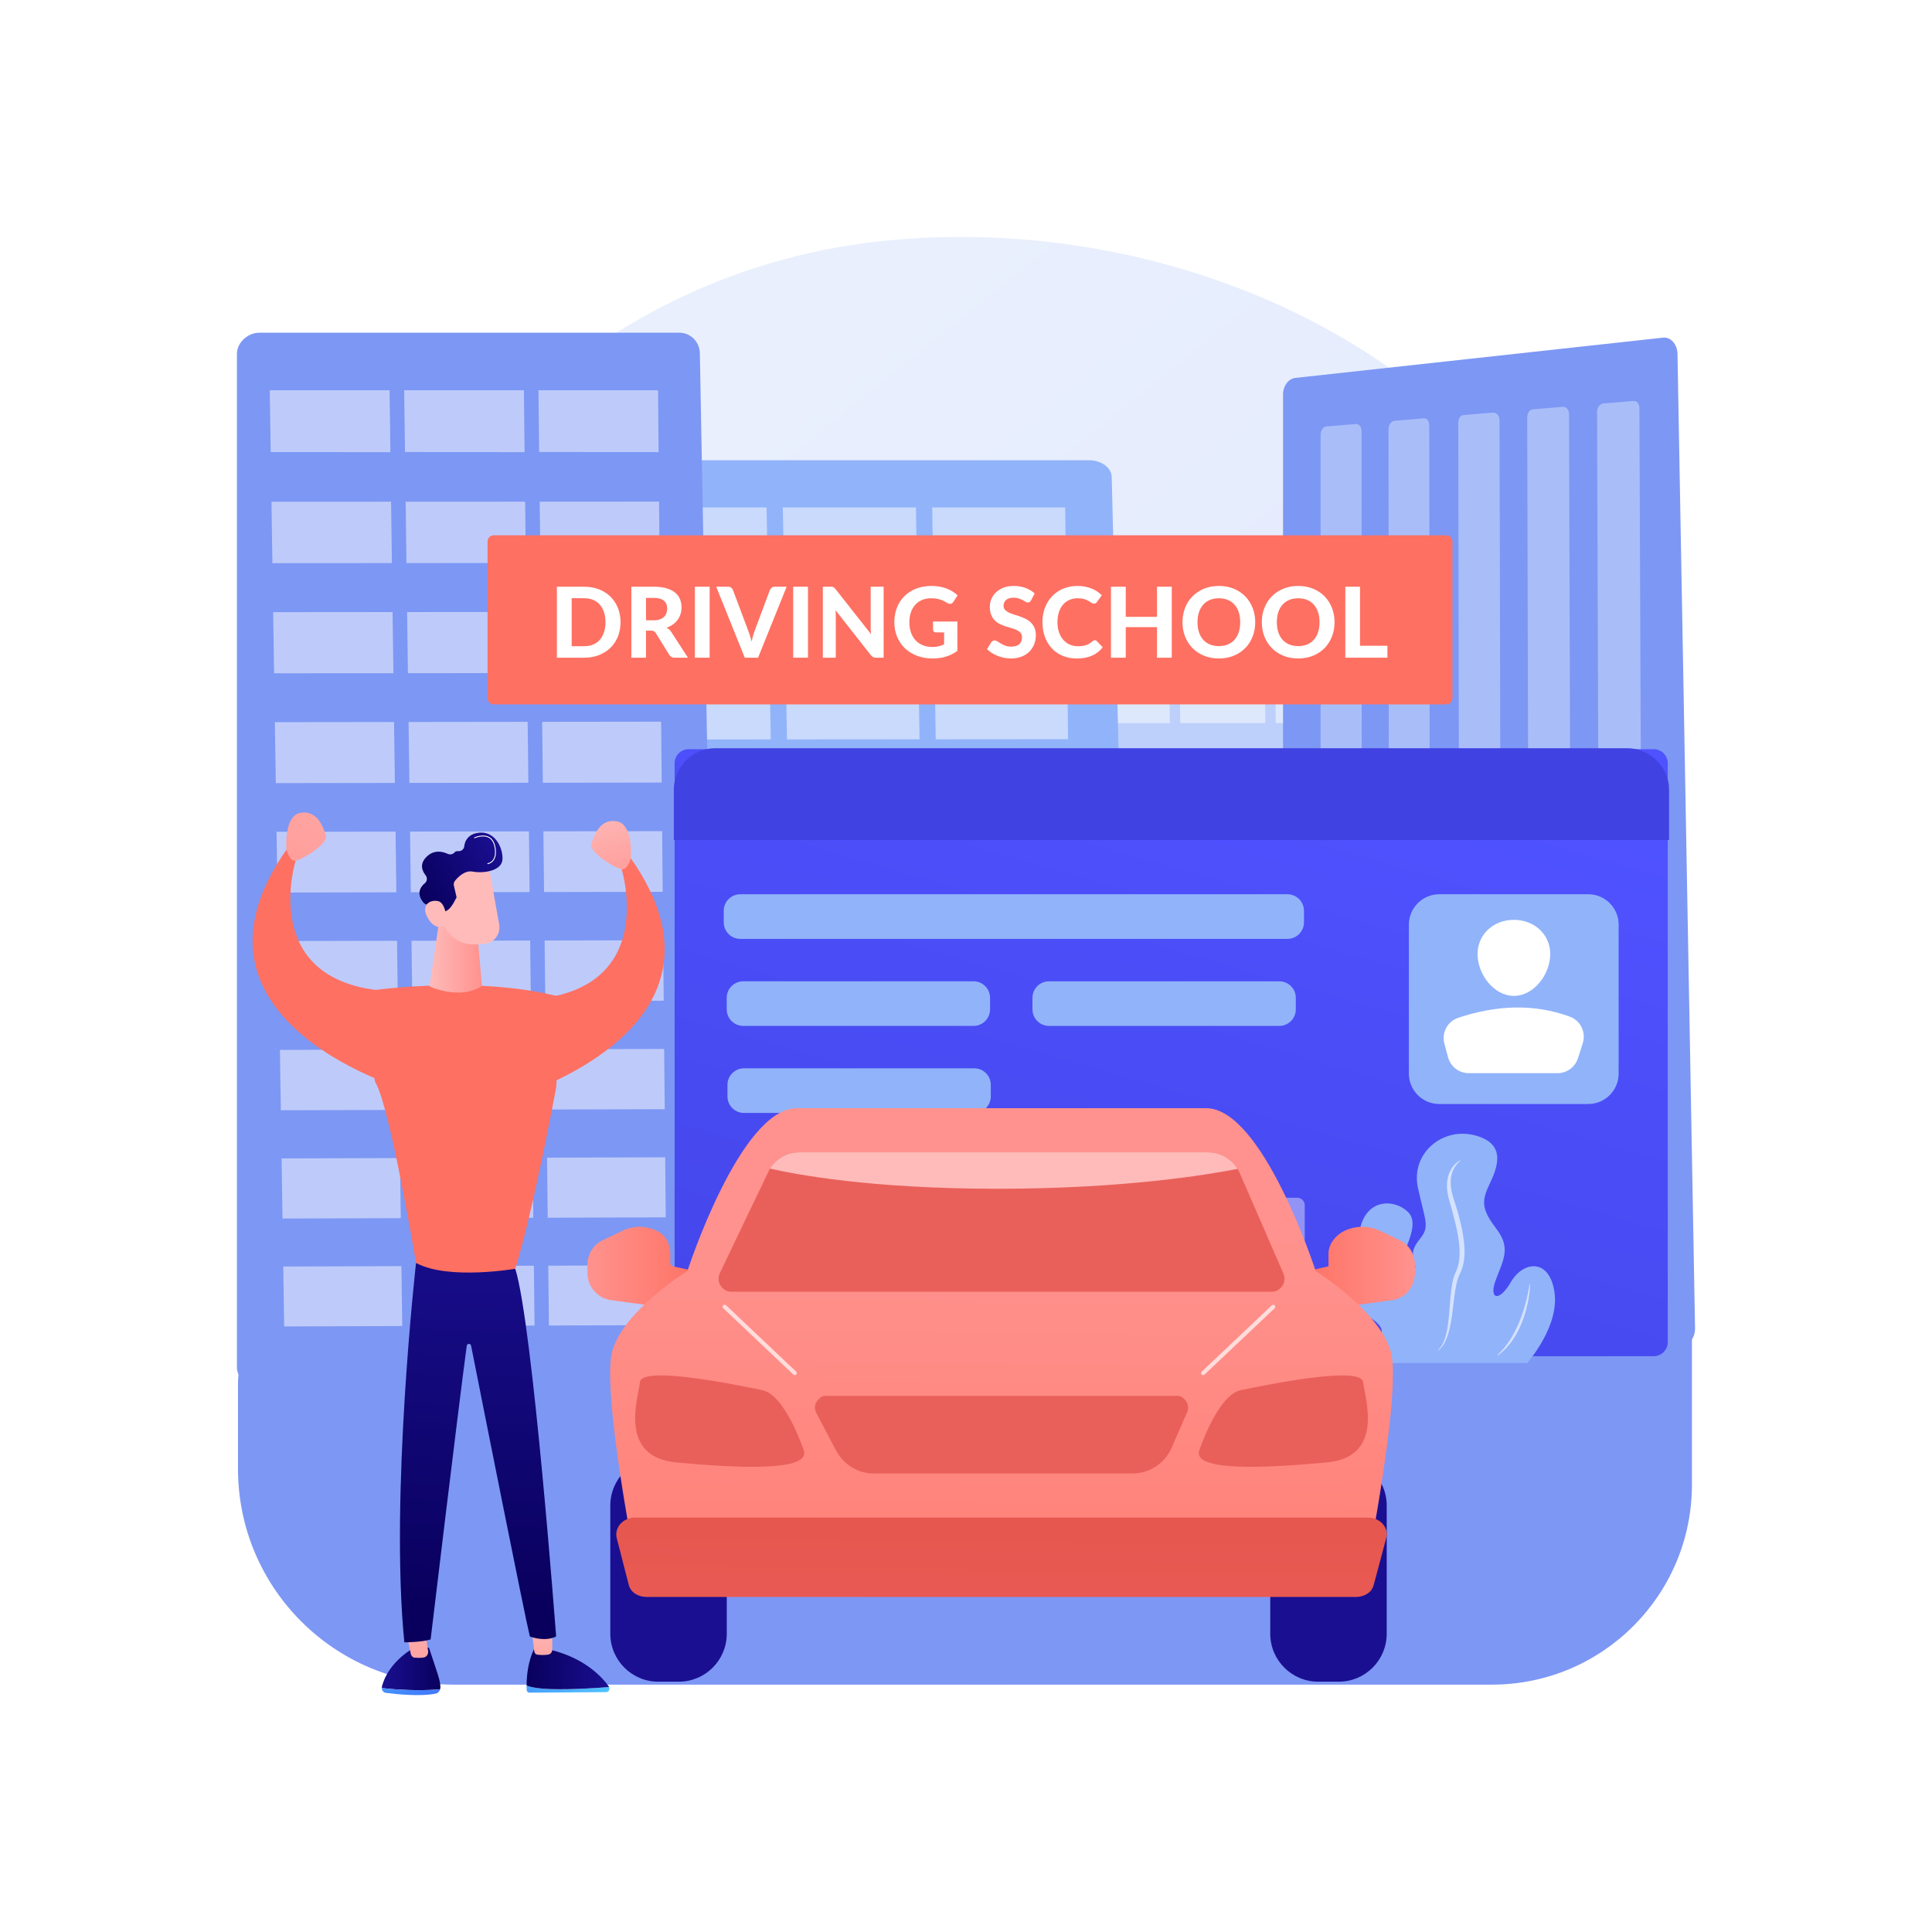 <?xml version="1.0" encoding="utf-8"?>
<!-- Generator: Adobe Illustrator 27.5.0, SVG Export Plug-In . SVG Version: 6.00 Build 0)  -->
<svg version="1.1" xmlns="http://www.w3.org/2000/svg" xmlns:xlink="http://www.w3.org/1999/xlink" x="0px" y="0px"
	 viewBox="0 0 3710 3710" style="enable-background:new 0 0 3710 3710;" xml:space="preserve">
<g id="Background">
	<g>
		<g>
			<rect style="fill:#FFFFFF;" width="3710" height="3710"/>
		</g>
	</g>
</g>
<g id="Illustration">
	<g>
		<linearGradient id="SVGID_1_" gradientUnits="userSpaceOnUse" x1="3595.908" y1="4056.134" x2="1121.735" y2="983.367">
			<stop  offset="0" style="stop-color:#DAE3FE"/>
			<stop  offset="1" style="stop-color:#E9EFFD"/>
		</linearGradient>
		<path style="fill:url(#SVGID_1_);" d="M2915.247,2844.346c-56.831,59.829-110.604,98.412-153.089,128.896
			c-499.4,358.325-1090.323,253.875-1215.911,228.367c-185.454-37.667-543.932-110.476-803.105-415.258
			c-392.108-461.111-331.051-1187.577-26.906-1667.128c55.633-87.718,349.502-574.573,946.79-652.65
			c361.472-47.251,782.833,48.049,1087.97,303.693C3391.508,1306.888,3345.91,2390.958,2915.247,2844.346z"/>
		<g>
			<path style="fill:#BDD0FB;" d="M2668.085,1101.13c-0.286-15.323-12.703-27.931-27.923-27.931h-575.29
				c-15.424,0-30.572,13.267-30.572,28.798v1388.158c0,7.472,4.275,14.636,9.529,19.913c5.255,5.275,13.038,8.229,20.459,8.209
				l601.497-1.653c7.485-0.021,14.812-3.066,20.048-8.452c5.235-5.387,8.187-12.832,8.046-20.367L2668.085,1101.13z"/>
			<g style="opacity:0.5;">
				<g>
					<polygon style="fill:#FFFFFF;" points="2244.414,1236.776 2080.527,1236.555 2079.227,1151.97 2243.273,1151.97 					"/>
					<polygon style="fill:#FFFFFF;" points="2428.113,1236.734 2264.391,1236.512 2263.269,1151.97 2427.151,1151.97 					"/>
					<polygon style="fill:#FFFFFF;" points="2611.628,1236.691 2448.07,1236.47 2447.126,1151.97 2610.843,1151.97 					"/>
				</g>
				<g>
					<polygon style="fill:#FFFFFF;" points="2246.462,1388.603 2082.861,1388.708 2081.565,1304.676 2245.325,1304.608 					"/>
					<polygon style="fill:#FFFFFF;" points="2429.842,1388.484 2266.404,1388.59 2265.286,1304.599 2428.882,1304.531 					"/>
					<g>
						<polygon style="fill:#FFFFFF;" points="2613.037,1388.366 2449.763,1388.471 2448.823,1304.523 2612.255,1304.455 						"/>
					</g>
				</g>
				<g>
					<polygon style="fill:#FFFFFF;" points="2248.503,1539.386 2085.186,1539.558 2083.895,1455.818 2247.371,1455.682 					"/>
					<polygon style="fill:#FFFFFF;" points="2431.564,1539.192 2268.41,1539.364 2267.296,1455.666 2430.608,1455.53 					"/>
					<polygon style="fill:#FFFFFF;" points="2614.441,1538.998 2451.451,1539.172 2450.514,1455.514 2613.661,1455.379 					"/>
				</g>
				<g>
					<polygon style="fill:#FFFFFF;" points="2250.537,1689.647 2087.504,1689.886 2086.217,1606.435 2249.408,1606.233 					"/>
					<polygon style="fill:#FFFFFF;" points="2433.28,1689.378 2270.409,1689.617 2269.3,1606.208 2432.327,1606.006 					"/>
					<polygon style="fill:#FFFFFF;" points="2615.84,1689.11 2453.132,1689.349 2452.199,1605.981 2615.063,1605.779 					"/>
				</g>
				<g>
					<polygon style="fill:#FFFFFF;" points="2252.564,1839.389 2089.813,1839.695 2088.531,1756.532 2251.439,1756.262 					"/>
					<polygon style="fill:#FFFFFF;" points="2434.99,1839.046 2272.402,1839.351 2271.296,1756.23 2434.041,1755.961 					"/>
					<polygon style="fill:#FFFFFF;" points="2617.234,1838.703 2454.808,1839.009 2453.878,1755.928 2616.46,1755.66 					"/>
				</g>
				<g>
					<polygon style="fill:#FFFFFF;" points="2254.584,1988.614 2092.115,1988.985 2090.837,1906.11 2253.463,1905.775 					"/>
					<polygon style="fill:#FFFFFF;" points="2436.695,1988.197 2274.388,1988.568 2273.285,1905.734 2435.749,1905.399 					"/>
					<polygon style="fill:#FFFFFF;" points="2618.624,1987.781 2456.479,1988.152 2455.551,1905.358 2617.852,1905.024 					"/>
				</g>
				<g>
					<polygon style="fill:#FFFFFF;" points="2256.597,2137.325 2094.409,2137.762 2093.135,2055.172 2255.479,2054.771 					"/>
					<polygon style="fill:#FFFFFF;" points="2438.393,2136.835 2276.366,2137.272 2275.268,2054.722 2437.45,2054.322 					"/>
					<polygon style="fill:#FFFFFF;" points="2620.009,2136.346 2458.143,2136.782 2457.219,2054.273 2619.24,2053.873 					"/>
				</g>
				<g>
					<polygon style="fill:#FFFFFF;" points="2258.603,2285.525 2096.695,2286.027 2095.425,2203.72 2257.49,2203.254 					"/>
					<polygon style="fill:#FFFFFF;" points="2440.086,2284.963 2278.338,2285.464 2277.243,2203.198 2439.146,2202.732 					"/>
					<polygon style="fill:#FFFFFF;" points="2621.389,2284.401 2459.802,2284.901 2458.881,2202.676 2620.622,2202.211 					"/>
				</g>
				<g>
					<polygon style="fill:#FFFFFF;" points="2260.603,2433.217 2098.973,2433.783 2097.708,2351.759 2259.492,2351.228 					"/>
					<polygon style="fill:#FFFFFF;" points="2441.773,2432.581 2280.303,2433.147 2279.212,2351.164 2440.836,2350.634 					"/>
					<polygon style="fill:#FFFFFF;" points="2622.764,2431.948 2461.455,2432.512 2460.537,2350.569 2622,2350.039 					"/>
				</g>
			</g>
		</g>
		<g>
			<path style="fill:#7D97F4;" d="M3221.276,679.64c-0.16-8.868-3.215-17.256-8.441-23.176c-5.226-5.92-12.158-8.844-19.15-8.078
				l-706.255,77.312c-13.131,1.438-23.62,15.328-23.62,31.984v1794.191c0,17.731,12.191,30.768,26.221,30.768h739.564
				c6.838,0,13.387-2.815,18.167-8.995c4.78-6.179,7.386-14.199,7.23-22.838L3221.276,679.64z"/>
			<g style="opacity:0.68;">
				<path style="fill:#BDD0FB;" d="M2603.739,814.19l-56.394,4.613c-5.908,0.49-11.422,7.385-11.422,15.403v1636.607
					c0,8.187,6.293,14.288,12.264,14.288h56.258c6.008,0,10.943-6.396,10.938-14.613l-0.807-1642.758
					C2614.573,819.683,2609.684,813.698,2603.739,814.19z"/>
				<path style="fill:#BDD0FB;" d="M2734.51,803.354l-56.388,4.672c-5.985,0.496-11.757,7.515-11.75,15.584l1.352,1646.84
					c0.007,8.24,5.852,14.652,11.9,14.652h56.997c6.086,0,10.135-6.438,10.124-14.71l-2.181-1653.339
					C2744.554,808.953,2740.532,802.855,2734.51,803.354z"/>
				<path style="fill:#BDD0FB;" d="M2866.988,792.375l-57.126,4.734c-6.063,0.502-9.557,7.376-9.544,15.497l2.775,1657.744
					c0.014,8.294,3.569,14.752,9.698,14.752h57.75c6.167,0,12.655-6.483,12.637-14.811l-3.625-1664.327
					C2879.535,797.811,2873.089,791.87,2866.988,792.375z"/>
				<path style="fill:#BDD0FB;" d="M3001.207,781.253l-57.878,4.796c-6.142,0.509-10.631,7.507-10.61,15.681l4.199,1668.521
					c0.021,8.349,4.593,14.85,10.803,14.85h58.518c6.25,0,11.846-6.528,11.821-14.91l-5.072-1675.188
					C3012.964,786.797,3007.388,780.74,3001.207,781.253z"/>
				<path style="fill:#BDD0FB;" d="M3137.2,769.983l-58.645,4.86c-6.224,0.516-11.731,7.642-11.703,15.869l5.661,1679.44
					c0.028,8.404,5.644,14.95,11.937,14.95h59.302c6.333,0,11.015-6.573,10.982-15.011l-6.557-1686.193
					C3148.145,775.639,3143.463,769.465,3137.2,769.983z"/>
			</g>
		</g>
		<g>
			<path style="fill:#91B3FA;" d="M2134.786,915.883c-0.447-17.622-19.818-32.123-43.563-32.123h-897.492
				c-24.063,0-47.695,15.257-47.695,33.12v1596.503c0,8.593,6.67,16.833,14.866,22.901c8.198,6.068,20.34,9.464,31.917,9.441
				l938.377-1.902c11.677-0.023,23.108-3.525,31.277-9.72c8.167-6.195,12.772-14.757,12.553-23.423L2134.786,915.883z"/>
			<g style="opacity:0.51;">
				<g>
					<polygon style="fill:#FFFFFF;" points="1473.829,1071.888 1218.153,1071.634 1216.125,974.354 1472.049,974.354 					"/>
					<polygon style="fill:#FFFFFF;" points="1760.413,1071.84 1504.994,1071.585 1503.244,974.354 1758.912,974.354 					"/>
					<polygon style="fill:#FFFFFF;" points="2046.708,1071.791 1791.546,1071.536 1790.075,974.354 2045.484,974.354 					"/>
				</g>
				<g>
					<polygon style="fill:#FFFFFF;" points="1477.025,1246.502 1221.794,1246.624 1219.773,1149.979 1475.251,1149.901 					"/>
					<polygon style="fill:#FFFFFF;" points="1763.109,1246.366 1508.135,1246.487 1506.391,1149.891 1761.612,1149.813 					"/>
					<polygon style="fill:#FFFFFF;" points="2048.906,1246.231 1794.189,1246.351 1792.722,1149.803 2047.687,1149.725 					"/>
				</g>
				<g>
					<polygon style="fill:#FFFFFF;" points="1480.209,1419.916 1225.422,1420.114 1223.408,1323.805 1478.442,1323.649 					"/>
					<polygon style="fill:#FFFFFF;" points="1765.796,1419.693 1511.265,1419.891 1509.527,1323.63 1764.304,1323.475 					"/>
					<polygon style="fill:#FFFFFF;" points="2051.097,1419.471 1796.821,1419.67 1795.359,1323.456 2049.881,1323.3 					"/>
				</g>
				<g>
					<polygon style="fill:#FFFFFF;" points="1483.382,1592.729 1229.038,1593.005 1227.031,1497.029 1481.62,1496.796 					"/>
					<polygon style="fill:#FFFFFF;" points="1768.474,1592.42 1514.383,1592.696 1512.652,1496.767 1766.987,1496.535 					"/>
					<polygon style="fill:#FFFFFF;" points="2053.28,1592.112 1799.444,1592.387 1797.988,1496.507 2052.068,1496.274 					"/>
				</g>
				<g>
					<polygon style="fill:#FFFFFF;" points="1486.544,1764.946 1232.641,1765.297 1230.641,1669.653 1484.788,1669.343 					"/>
					<polygon style="fill:#FFFFFF;" points="1771.141,1764.551 1517.493,1764.903 1515.766,1669.305 1769.661,1668.996 					"/>
					<polygon style="fill:#FFFFFF;" points="2055.455,1764.158 1802.059,1764.509 1800.608,1668.959 2054.247,1668.65 					"/>
				</g>
				<g>
					<polygon style="fill:#FFFFFF;" points="1489.695,1936.568 1236.232,1936.995 1234.238,1841.681 1487.946,1841.295 					"/>
					<polygon style="fill:#FFFFFF;" points="1773.801,1936.089 1520.591,1936.516 1518.87,1841.248 1772.325,1840.863 					"/>
					<polygon style="fill:#FFFFFF;" points="2057.623,1935.61 1804.665,1936.036 1803.219,1840.817 2056.419,1840.432 					"/>
				</g>
				<g>
					<polygon style="fill:#FFFFFF;" points="1492.836,2107.599 1239.811,2108.101 1237.824,2013.115 1491.092,2012.655 					"/>
					<polygon style="fill:#FFFFFF;" points="1776.45,2107.035 1523.677,2107.538 1521.963,2012.597 1774.979,2012.138 					"/>
					<polygon style="fill:#FFFFFF;" points="2059.783,2106.472 1807.261,2106.975 1805.819,2012.082 2058.583,2011.621 					"/>
				</g>
				<g>
					<polygon style="fill:#FFFFFF;" points="1495.965,2278.041 1243.377,2278.619 1241.397,2183.959 1494.228,2183.423 					"/>
					<polygon style="fill:#FFFFFF;" points="1779.091,2277.395 1526.753,2277.971 1525.045,2183.357 1777.626,2182.823 					"/>
					<polygon style="fill:#FFFFFF;" points="2061.936,2276.748 1809.848,2277.324 1808.413,2182.758 2060.74,2182.223 					"/>
				</g>
				<g>
					<polygon style="fill:#FFFFFF;" points="1499.084,2447.9 1246.93,2448.551 1244.958,2354.217 1497.352,2353.606 					"/>
					<polygon style="fill:#FFFFFF;" points="1781.723,2447.169 1529.819,2447.82 1528.117,2353.532 1780.262,2352.922 					"/>
					<polygon style="fill:#FFFFFF;" points="2064.082,2446.44 1812.427,2447.09 1810.996,2352.848 2062.89,2352.238 					"/>
				</g>
			</g>
		</g>
		<path style="fill:#7D97F4;" d="M2864.952,3234.988H871.531c-228.946,0-414.543-185.597-414.543-414.543v-163.617
			c0-77.659,62.955-140.614,140.614-140.614h2627.672c13.102,0,23.724,10.622,23.724,23.724v311.003
			C3248.999,3063.045,3077.055,3234.988,2864.952,3234.988z"/>
		<g>
			<path style="fill:#7D97F4;" d="M1343.909,678.066c-0.402-21.49-17.817-39.174-39.164-39.174H497.879
				c-21.633,0-42.879,18.607-42.879,40.39v1946.946c0,10.479,5.996,20.528,13.364,27.928c7.37,7.399,18.286,11.541,28.694,11.513
				l843.623-2.319c10.498-0.029,20.775-4.3,28.118-11.854c7.343-7.555,11.483-17.997,11.285-28.565L1343.909,678.066z"/>
			<g style="opacity:0.5;">
				<g>
					<polygon style="fill:#FFFFFF;" points="749.694,868.315 519.836,868.005 518.012,749.371 748.094,749.371 					"/>
					<polygon style="fill:#FFFFFF;" points="1007.339,868.256 777.712,867.945 776.139,749.371 1005.99,749.371 					"/>
					<polygon style="fill:#FFFFFF;" points="1264.726,868.196 1035.329,867.886 1034.006,749.371 1263.625,749.371 					"/>
				</g>
				<g>
					<polygon style="fill:#FFFFFF;" points="752.567,1081.258 523.109,1081.406 521.291,963.547 750.972,963.452 					"/>
					<polygon style="fill:#FFFFFF;" points="1009.764,1081.092 780.535,1081.24 778.968,963.44 1008.418,963.344 					"/>
					<g>
						<polygon style="fill:#FFFFFF;" points="1266.702,1080.927 1037.704,1081.074 1036.385,963.333 1265.605,963.238 						"/>
					</g>
				</g>
				<g>
					<polygon style="fill:#FFFFFF;" points="755.429,1292.737 526.37,1292.979 524.56,1175.529 753.84,1175.339 					"/>
					<polygon style="fill:#FFFFFF;" points="1012.179,1292.465 783.349,1292.707 781.787,1175.316 1010.838,1175.127 					"/>
					<polygon style="fill:#FFFFFF;" points="1268.671,1292.194 1040.071,1292.437 1038.757,1175.103 1267.578,1174.913 					"/>
				</g>
				<g>
					<polygon style="fill:#FFFFFF;" points="758.282,1503.484 529.621,1503.82 527.817,1386.776 756.698,1386.492 					"/>
					<polygon style="fill:#FFFFFF;" points="1014.586,1503.108 786.153,1503.443 784.597,1386.458 1013.25,1386.174 					"/>
					<polygon style="fill:#FFFFFF;" points="1270.633,1502.732 1042.429,1503.067 1041.12,1386.14 1269.544,1385.856 					"/>
				</g>
				<g>
					<polygon style="fill:#FFFFFF;" points="761.125,1713.503 532.86,1713.932 531.062,1597.293 759.547,1596.915 					"/>
					<polygon style="fill:#FFFFFF;" points="1016.984,1713.022 788.948,1713.451 787.397,1596.869 1015.653,1596.492 					"/>
					<polygon style="fill:#FFFFFF;" points="1272.589,1712.542 1044.78,1712.97 1043.475,1596.447 1271.504,1596.07 					"/>
				</g>
				<g>
					<polygon style="fill:#FFFFFF;" points="763.958,1922.797 536.089,1923.318 534.296,1807.082 762.385,1806.612 					"/>
					<polygon style="fill:#FFFFFF;" points="1019.375,1922.213 791.733,1922.733 790.187,1806.555 1018.048,1806.085 					"/>
					<polygon style="fill:#FFFFFF;" points="1274.537,1921.629 1047.122,1922.149 1045.822,1806.028 1273.456,1805.559 					"/>
				</g>
				<g>
					<polygon style="fill:#FFFFFF;" points="766.782,2131.371 539.306,2131.983 537.519,2016.147 765.214,2015.586 					"/>
					<polygon style="fill:#FFFFFF;" points="1021.758,2130.684 794.508,2131.296 792.968,2015.517 1020.435,2014.955 					"/>
					<polygon style="fill:#FFFFFF;" points="1276.48,2129.998 1049.457,2130.609 1048.161,2014.887 1275.402,2014.326 					"/>
				</g>
				<g>
					<polygon style="fill:#FFFFFF;" points="769.594,2339.227 542.512,2339.931 540.731,2224.493 768.033,2223.839 					"/>
					<polygon style="fill:#FFFFFF;" points="1024.131,2338.438 797.274,2339.141 795.738,2223.76 1022.814,2223.107 					"/>
					<polygon style="fill:#FFFFFF;" points="1278.416,2337.65 1051.783,2338.352 1050.492,2223.028 1277.341,2222.375 					"/>
				</g>
				<g>
					<polygon style="fill:#FFFFFF;" points="772.399,2546.37 545.707,2547.165 543.933,2432.123 770.842,2431.378 					"/>
					<polygon style="fill:#FFFFFF;" points="1026.498,2545.479 800.03,2546.273 798.5,2431.288 1025.184,2430.544 					"/>
					<polygon style="fill:#FFFFFF;" points="1280.344,2544.59 1054.102,2545.383 1052.814,2430.454 1279.273,2429.711 					"/>
				</g>
			</g>
		</g>
		<g>
			
				<linearGradient id="SVGID_00000122698721389930202980000016698144994379750545_" gradientUnits="userSpaceOnUse" x1="2015.991" y1="3203.87" x2="2128.562" y2="3203.87" gradientTransform="matrix(-1 0 0 1 2861.662 0)">
				<stop  offset="0" style="stop-color:#09005D"/>
				<stop  offset="1" style="stop-color:#1A0F91"/>
			</linearGradient>
			<path style="fill:url(#SVGID_00000122698721389930202980000016698144994379750545_);" d="M733.102,3241.592
				c-0.013-0.848,0.043-1.707,0.261-2.571c12.818-50.82,65.23-76.868,65.23-76.868l25.211,1.977
				c14.495,44.791,23.841,66.656,21.513,78.893c-0.065,0.343-0.169,0.669-0.26,1.001
				C824.26,3245.882,781.455,3247.094,733.102,3241.592z"/>
			
				<linearGradient id="SVGID_00000059268533640429894300000000397799878905674403_" gradientUnits="userSpaceOnUse" x1="2299.666" y1="3066.808" x2="1885.63" y2="3391.91" gradientTransform="matrix(-1 0 0 1 2861.662 0)">
				<stop  offset="0" style="stop-color:#53D8FF"/>
				<stop  offset="1" style="stop-color:#3840F7"/>
			</linearGradient>
			<path style="fill:url(#SVGID_00000059268533640429894300000000397799878905674403_);" d="M845.055,3244.023
				c-1.123,4.085-4.139,7.267-7.999,8.079c-29.583,6.221-76.602,1.214-96.344-1.366c-4.354-0.569-7.539-4.597-7.611-9.144
				C781.455,3247.094,824.26,3245.882,845.055,3244.023z"/>
			
				<linearGradient id="SVGID_00000145737678283800018820000003810176029290314919_" gradientUnits="userSpaceOnUse" x1="2620.567" y1="3071.778" x2="2598.093" y2="3267.913" gradientTransform="matrix(1 0 0 1 -1811.835 0)">
				<stop  offset="0" style="stop-color:#FEBBBA"/>
				<stop  offset="1" style="stop-color:#FF928E"/>
			</linearGradient>
			<path style="fill:url(#SVGID_00000145737678283800018820000003810176029290314919_);" d="M777.833,3122.922l11.038,53.136
				c0.809,3.894,3.8,6.81,7.425,7.15c4.436,0.416,10.749,0.66,17.1-0.273c5.694-0.836,9.66-6.623,8.65-12.833l-7.673-47.18H777.833z
				"/>
			
				<linearGradient id="SVGID_00000116957400746722060150000000219332133279816628_" gradientUnits="userSpaceOnUse" x1="3002.107" y1="3163.291" x2="2601.72" y2="3477.676" gradientTransform="matrix(1 0 0 1 -1811.835 0)">
				<stop  offset="0" style="stop-color:#53D8FF"/>
				<stop  offset="1" style="stop-color:#3840F7"/>
			</linearGradient>
			<path style="fill:url(#SVGID_00000116957400746722060150000000219332133279816628_);" d="M1059.263,3243.582
				c-26.925-0.753-40.852-3.924-48.051-6.867c-0.017,2.678-0.002,5.402,0.085,8.224c0.093,3.016,2.326,5.424,5.073,5.406
				l147.835-0.954c4.718-0.031,7.475-5.502,5.431-9.828C1150.253,3241.165,1100.884,3244.747,1059.263,3243.582z"/>
			
				<linearGradient id="SVGID_00000036224507023074813230000014563781698082980521_" gradientUnits="userSpaceOnUse" x1="2823.047" y1="3205.47" x2="2981.471" y2="3205.47" gradientTransform="matrix(1 0 0 1 -1811.835 0)">
				<stop  offset="0" style="stop-color:#09005D"/>
				<stop  offset="1" style="stop-color:#1A0F91"/>
			</linearGradient>
			<path style="fill:url(#SVGID_00000036224507023074813230000014563781698082980521_);" d="M1169.636,3239.563
				c-0.178-0.376-0.332-0.76-0.585-1.115c-13.055-18.242-46.308-54.569-112.016-70.325l-31.522-0.994
				c0,0-14.035,24.396-14.301,69.586c7.199,2.943,21.126,6.114,48.051,6.867C1100.884,3244.747,1150.253,3241.165,1169.636,3239.563
				z"/>
			
				<linearGradient id="SVGID_00000164510082448842160390000008346256881642057628_" gradientUnits="userSpaceOnUse" x1="2857.311" y1="3096.871" x2="2836.289" y2="3280.342" gradientTransform="matrix(1 0 0 1 -1811.835 0)">
				<stop  offset="0" style="stop-color:#FEBBBA"/>
				<stop  offset="1" style="stop-color:#FF928E"/>
			</linearGradient>
			<path style="fill:url(#SVGID_00000164510082448842160390000008346256881642057628_);" d="M1019.668,3119.358
				c0.35,2.349,4.67,38.06,6.343,51.906c0.398,3.291,2.781,5.837,5.786,6.195c5.368,0.641,14.054,1.225,21.652-0.333
				c4.099-0.84,7.067-4.778,7.067-9.358v-56.056L1019.668,3119.358z"/>
			
				<linearGradient id="SVGID_00000025409055496904726200000013285070615766002342_" gradientUnits="userSpaceOnUse" x1="915.696" y1="3091.004" x2="940.916" y2="2300.806">
				<stop  offset="0" style="stop-color:#09005D"/>
				<stop  offset="1" style="stop-color:#1A0F91"/>
			</linearGradient>
			<path style="fill:url(#SVGID_00000025409055496904726200000013285070615766002342_);" d="M798.897,2425.158
				c0,0-50.441,448.363-22.419,728.588c0,0,33.627,0,50.441-5.604c0,0,52.415-438.384,69.372-563.829
				c0.639-4.729,7.39-4.944,8.318-0.263c20.921,105.538,103.093,519.403,112.864,558.488c0,0,28.023,11.208,50.441,0
				c0,0-44.837-599.685-78.464-706.171L798.897,2425.158z"/>
			
				<linearGradient id="SVGID_00000139291185757917967800000002569897639352732550_" gradientUnits="userSpaceOnUse" x1="1119.742" y1="1305.322" x2="1018.088" y2="1623.837">
				<stop  offset="0" style="stop-color:#FF928E"/>
				<stop  offset="1" style="stop-color:#FE7062"/>
			</linearGradient>
			<path style="fill:url(#SVGID_00000139291185757917967800000002569897639352732550_);" d="M698.015,1903.936
				c0,0,212.972-33.627,381.108,11.209l-11.209,173.74c0,0-44.837,240.995-78.464,347.481c0,0-128.904,22.418-190.553-11.208
				c0,0-50.441-302.645-78.464-347.482C720.433,2077.676,692.41,1959.982,698.015,1903.936z"/>
			
				<linearGradient id="SVGID_00000000916582409805561930000016232022448916102032_" gradientUnits="userSpaceOnUse" x1="824.749" y1="1828.414" x2="925.528" y2="1828.414">
				<stop  offset="0" style="stop-color:#FEBBBA"/>
				<stop  offset="1" style="stop-color:#FF928E"/>
			</linearGradient>
			<path style="fill:url(#SVGID_00000000916582409805561930000016232022448916102032_);" d="M845.965,1750.794l-21.216,143.476
				c0,0,59.274,27.229,100.779-1.168l-8.936-101.257L845.965,1750.794z"/>
			<g>
				
					<linearGradient id="SVGID_00000062886518658168253250000003441046776432383929_" gradientUnits="userSpaceOnUse" x1="11409.248" y1="-1758.014" x2="11585.796" y2="-1800.983" gradientTransform="matrix(0.876 -0.483 0.483 0.876 133.675 1095.144)">
					<stop  offset="0" style="stop-color:#FEBBBA"/>
					<stop  offset="1" style="stop-color:#FF928E"/>
				</linearGradient>
				<path style="fill:url(#SVGID_00000062886518658168253250000003441046776432383929_);" d="M937.312,1657.368
					c0.668,1.212,13.456,73.561,21.328,118.346c3.253,18.504-10.349,35.693-29.104,36.803l-17.174,1.016
					c-31.555,1.869-59.343-20.597-64.126-51.844l-12.418-81.125C835.818,1680.563,921.091,1627.944,937.312,1657.368z"/>
				
					<linearGradient id="SVGID_00000128484928060939460930000016207992776232158887_" gradientUnits="userSpaceOnUse" x1="286.19" y1="866.688" x2="468.034" y2="866.688" gradientTransform="matrix(0.876 -0.483 0.483 0.876 133.675 1095.144)">
					<stop  offset="0" style="stop-color:#09005D"/>
					<stop  offset="1" style="stop-color:#1A0F91"/>
				</linearGradient>
				<path style="fill:url(#SVGID_00000128484928060939460930000016207992776232158887_);" d="M817.302,1680.764
					c-6.585-8.189-12.326-21.429,1.697-35.351c14.195-14.096,30.3-10.583,40.517-5.855c4.521,2.092,10.093,1.166,13.313-2.639
					c1.43-1.69,3.554-2.84,6.702-2.487c5.939,0.666,11.241-3.254,11.946-9.189c1.208-10.174,6.629-22.154,24.617-25.629
					c32.993-6.377,49.453,26.642,48.864,49.85c-0.587,23.206-36.751,28.087-57.269,24.234c-15.071-2.83-28.103,10.415-33.958,17.644
					c-2.126,2.625-2.92,6.063-2.155,9.352l5.216,22.42c-3.614,6.97-7.159,14.087-12.234,20.033
					c-3.653,4.283-7.66,6.646-11.908,7.646c-6.152-11.45-23.356-13.392-31.352-13.649c-3.06-0.097-5.916-1.446-7.926-3.753
					c-6.032-6.918-15.474-22.352,2.598-37.509C820.463,1692.116,820.976,1685.335,817.302,1680.764z"/>
				
					<linearGradient id="SVGID_00000092420758810360806800000016773377370790171521_" gradientUnits="userSpaceOnUse" x1="11402.961" y1="-1783.572" x2="11579.508" y2="-1826.541" gradientTransform="matrix(0.876 -0.483 0.483 0.876 133.675 1095.144)">
					<stop  offset="0" style="stop-color:#FEBBBA"/>
					<stop  offset="1" style="stop-color:#FF928E"/>
				</linearGradient>
				<path style="fill:url(#SVGID_00000092420758810360806800000016773377370790171521_);" d="M858.599,1774.796
					c0,0-0.711-40.483-17.096-44.285c-16.384-3.803-34.062,8.044-20.048,32.281C838.886,1792.939,858.599,1774.796,858.599,1774.796
					z"/>
			</g>
			
				<linearGradient id="SVGID_00000093148404781250452860000006967628640481614984_" gradientUnits="userSpaceOnUse" x1="866.13" y1="1224.376" x2="764.476" y2="1542.892">
				<stop  offset="0" style="stop-color:#FF928E"/>
				<stop  offset="1" style="stop-color:#FE7062"/>
			</linearGradient>
			<path style="fill:url(#SVGID_00000093148404781250452860000006967628640481614984_);" d="M793.878,2097.458
				c0,0-481.226-130.99-242.278-467.858l16.167,22.89c0,0-71.992,228.165,166.491,249.846
				C734.258,1902.336,796.023,2061.636,793.878,2097.458z"/>
			
				<linearGradient id="SVGID_00000038376760118460934460000012601972373717332880_" gradientUnits="userSpaceOnUse" x1="795.484" y1="1207.109" x2="458.804" y2="1845.638">
				<stop  offset="0" style="stop-color:#FEBBBA"/>
				<stop  offset="1" style="stop-color:#FF928E"/>
			</linearGradient>
			<path style="fill:url(#SVGID_00000038376760118460934460000012601972373717332880_);" d="M549.976,1631.332
				c0,0-5.421-65.041,27.1-70.461c32.52-5.42,43.36,27.1,48.78,43.36c5.421,16.26-48.78,48.781-59.62,48.781
				S549.976,1631.332,549.976,1631.332z"/>
			
				<linearGradient id="SVGID_00000144335736428921613250000010937856492662147508_" gradientUnits="userSpaceOnUse" x1="1315.196" y1="1367.697" x2="1213.542" y2="1686.213">
				<stop  offset="0" style="stop-color:#FF928E"/>
				<stop  offset="1" style="stop-color:#FE7062"/>
			</linearGradient>
			<path style="fill:url(#SVGID_00000144335736428921613250000010937856492662147508_);" d="M967.481,2113.719
				c0,0,481.226-130.99,242.278-467.858l-16.166,22.889c0,0,71.991,228.166-166.492,249.847
				C1027.101,1918.597,965.335,2077.896,967.481,2113.719z"/>
			
				<linearGradient id="SVGID_00000129903072034938322410000001793984949073275038_" gradientUnits="userSpaceOnUse" x1="746.521" y1="1545.308" x2="689.611" y2="1732.299" gradientTransform="matrix(-1 0 0 1 1897.029 0)">
				<stop  offset="0" style="stop-color:#FEBBBA"/>
				<stop  offset="1" style="stop-color:#FF928E"/>
			</linearGradient>
			<path style="fill:url(#SVGID_00000129903072034938322410000001793984949073275038_);" d="M1211.384,1647.592
				c0,0,5.42-65.041-27.1-70.461c-32.521-5.419-43.36,27.101-48.781,43.361s48.781,48.78,59.621,48.78
				C1205.964,1669.272,1211.384,1647.592,1211.384,1647.592z"/>
			<path style="fill:#FFFFFF;" d="M936.693,1659.292c-0.417,0-0.781-0.308-0.837-0.733c-0.063-0.463,0.261-0.89,0.725-0.953
				c0.06-0.008,6.085-0.9,10.182-6.76c4.103-5.874,4.95-14.535,2.512-25.745c-1.79-8.229-5.602-13.855-11.33-16.717
				c-11.221-5.61-26.227,1.147-26.376,1.214c-0.43,0.194-0.93,0.008-1.125-0.417c-0.195-0.425-0.007-0.928,0.417-1.122
				c0.645-0.296,15.903-7.159,27.842-1.191c6.211,3.104,10.324,9.116,12.227,17.872c2.548,11.712,1.605,20.832-2.803,27.109
				c-4.533,6.463-11.046,7.397-11.32,7.435C936.766,1659.29,936.73,1659.292,936.693,1659.292z"/>
		</g>
		<g>
			
				<linearGradient id="SVGID_00000127036362309154068600000001819669799264575112_" gradientUnits="userSpaceOnUse" x1="2427.158" y1="1400.514" x2="1889.559" y2="3274.642">
				<stop  offset="0" style="stop-color:#4F52FF"/>
				<stop  offset="1" style="stop-color:#4042E2"/>
			</linearGradient>
			<path style="fill:url(#SVGID_00000127036362309154068600000001819669799264575112_);" d="M3175.556,2604.314H1322.504
				c-14.911,0-26.999-12.088-26.999-26.999v-1111.66c0-14.911,12.088-26.999,26.999-26.999h1853.052
				c14.911,0,26.999,12.088,26.999,26.999v1111.66C3202.555,2592.227,3190.467,2604.314,3175.556,2604.314z"/>
			
				<linearGradient id="SVGID_00000054230833548983720640000015936402634615018656_" gradientUnits="userSpaceOnUse" x1="2077.696" y1="73.312" x2="2138.688" y2="601.912">
				<stop  offset="0" style="stop-color:#4F52FF"/>
				<stop  offset="1" style="stop-color:#4042E2"/>
			</linearGradient>
			<path style="fill:url(#SVGID_00000054230833548983720640000015936402634615018656_);" d="M3205.047,1613.022v-97.226
				c0-42.603-37.029-78.974-79.632-78.974H1372.644c-42.602,0-78.691,36.372-78.691,78.974v97.226H3205.047z"/>
			<path style="fill:#91B3FA;" d="M3049.819,2120.041h-285.927c-32.284,0-58.455-26.171-58.455-58.455v-285.928
				c0-32.284,26.171-58.455,58.455-58.455h285.927c32.284,0,58.455,26.171,58.455,58.455v285.928
				C3108.274,2093.869,3082.103,2120.041,3049.819,2120.041z"/>
			<g>
				<path style="fill:#FFFFFF;" d="M2976.906,1832.241c0,38.544-31.246,80.154-69.789,80.154c-38.544,0-69.79-41.611-69.79-80.154
					c0-38.544,31.246-65.888,69.79-65.888C2945.661,1766.353,2976.906,1793.698,2976.906,1832.241z"/>
				<path style="fill:#FFFFFF;" d="M2820.508,2060.792h170.368c17.934,0,33.812-11.591,39.277-28.672l9.168-28.654
					c6.712-20.979-4.201-43.694-24.889-51.258c-69.334-25.35-141.027-22.098-214.469,2.339
					c-20.574,6.846-31.992,28.853-26.314,49.781l7.059,26.022C2785.583,2048.319,2801.891,2060.792,2820.508,2060.792z"/>
			</g>
			<path style="fill:#91B3FA;" d="M2472.246,1802.925H1421.558c-17.547,0-31.772-14.225-31.772-31.772v-22.166
				c0-17.547,14.225-31.772,31.772-31.772h1050.687c17.547,0,31.772,14.225,31.772,31.772v22.166
				C2504.018,1788.7,2489.793,1802.925,2472.246,1802.925z"/>
			<path style="opacity:0.4;fill:#FFFFFF;" d="M2491.207,2445.75H1405.474c-7.87,0-14.249-6.38-14.249-14.249v-117.208
				c0-7.87,6.38-14.249,14.249-14.249h1085.733c7.87,0,14.249,6.38,14.249,14.249v117.208
				C2505.456,2439.371,2499.076,2445.75,2491.207,2445.75z"/>
			<path style="fill:#91B3FA;" d="M1869.416,1970.06h-442.145c-17.547,0-31.772-14.225-31.772-31.772v-22.166
				c0-17.547,14.225-31.772,31.772-31.772h442.145c17.547,0,31.772,14.225,31.772,31.772v22.166
				C1901.188,1955.835,1886.963,1970.06,1869.416,1970.06z"/>
			<path style="fill:#91B3FA;" d="M1870.848,2137.183h-442.145c-17.547,0-31.772-14.225-31.772-31.772v-22.166
				c0-17.547,14.225-31.772,31.772-31.772h442.145c17.547,0,31.772,14.225,31.772,31.772v22.166
				C1902.62,2122.958,1888.396,2137.183,1870.848,2137.183z"/>
			<path style="fill:#91B3FA;" d="M2456.553,1970.06h-442.146c-17.547,0-31.772-14.225-31.772-31.772v-22.166
				c0-17.547,14.225-31.772,31.772-31.772h442.146c17.547,0,31.772,14.225,31.772,31.772v22.166
				C2488.325,1955.835,2474.101,1970.06,2456.553,1970.06z"/>
		</g>
		<g>
			<path style="fill:#91B3FA;" d="M2932.618,2617.371c0,0,62.533-70.17,52.368-136.503c-10.165-66.334-60.912-58.421-83.492-19.196
				c-22.58,39.225-42.879,33.841-29.464-3.036c13.415-36.878,30.229-60.881,2.43-97.591c-27.799-36.71-30.681-52.308-15.062-85.065
				c15.619-32.757,35.233-79.17-26.917-95.731c-62.15-16.562-124.063,34.32-109.569,100.911
				c14.493,66.592,23.199,73.845,3.237,98.512c-19.962,24.667-11.643,34.798-8.815,50.853c2.829,16.055-27.668,19.814-27.019-2.8
				c0.649-22.614,39.444-75.989,12.965-100.89c-26.478-24.901-78.376-25.17-91.667,32.407
				c-13.29,57.577,29.294,83.452,27.173,104.276c-2.12,20.824-24.991-10.752-44.911,10.476c-19.921,21.228,6.9,37.903,26.637,49.407
				c19.737,11.503,49.498,32.121,21.18,47.094c-28.319,14.972-55.132,0.644-37.784,46.876H2932.618z"/>
			<path style="opacity:0.62;fill:#FFFFFF;" d="M2804.061,2228.269c-2.041,0.968-3.831,2.181-5.577,3.483
				c-1.738,1.304-3.341,2.751-4.833,4.287c-3.012,3.056-5.556,6.497-7.627,10.157c-4.155,7.331-6.377,15.492-7.117,23.661
				c-0.131,1.024-0.168,2.046-0.224,3.071c-0.042,1.025-0.113,2.052-0.085,3.074l0.018,3.074l0.167,3.064l0.093,1.533l0.168,1.523
				l0.342,3.049c0.343,2.011,0.583,4.049,1.017,6.045c0.412,2.001,0.819,4.007,1.36,5.978l0.764,2.971l0.793,2.872l3.194,11.465
				c4.228,15.28,8.302,30.553,11.504,45.906c3.114,15.343,5.27,30.854,4.784,46.179c-0.112,3.827-0.396,7.639-0.949,11.401
				c-0.531,3.765-1.266,7.497-2.344,11.126c-1.064,3.632-2.374,7.195-4.044,10.603c-1.855,3.858-3.303,7.859-4.437,11.824
				c-2.137,7.962-3.399,15.924-4.364,23.854c-0.934,7.932-1.661,15.835-2.237,23.725c-1.213,15.767-2.254,31.486-4.8,46.987
				c-0.322,1.937-0.662,3.87-1.07,5.79c-0.359,1.931-0.826,3.837-1.269,5.75c-0.41,1.923-1,3.796-1.491,5.701
				c-0.279,0.942-0.594,1.874-0.89,2.812c-0.304,0.936-0.582,1.882-0.953,2.795l-1.048,2.767c-0.351,0.923-0.795,1.808-1.189,2.716
				c-0.759,1.831-1.755,3.553-2.664,5.327c-2.03,3.436-4.412,6.715-7.319,9.642l0.709,0.626c3.224-2.784,5.968-5.989,8.361-9.391
				c2.282-3.453,4.275-7.069,5.891-10.805c3.331-7.452,5.522-15.232,7.322-23.034c3.593-15.629,5.297-31.458,7.235-47.143
				c0.985-7.843,1.858-15.674,3.065-23.422c1.197-7.741,2.694-15.417,4.926-22.768c1.179-3.658,2.5-7.172,4.209-10.549
				c1.953-3.8,3.49-7.74,4.741-11.726c1.267-3.987,2.148-8.039,2.804-12.098c0.678-4.06,1.063-8.134,1.263-12.198
				c0.762-16.287-1.502-32.319-4.548-48.046c-3.111-15.736-7.315-31.204-12.015-46.488c-1.189-3.818-2.38-7.634-3.613-11.435
				l-0.93-2.848l-0.851-2.774c-0.606-1.845-1.058-3.714-1.554-5.577c-0.524-1.861-0.854-3.744-1.295-5.619l-0.489-2.827
				c-0.173-0.943-0.324-1.887-0.432-2.833c-0.589-3.783-0.732-7.585-0.772-11.383c-0.014-3.801,0.338-7.595,1.063-11.331
				c0.746-3.73,1.763-7.433,3.279-10.996c0.781-1.769,1.623-3.526,2.615-5.218c0.946-1.717,2.048-3.365,3.24-4.965
				c2.398-3.173,5.238-6.201,8.61-8.596L2804.061,2228.269z"/>
			<path style="opacity:0.62;fill:#FFFFFF;" d="M2937.187,2465.954c-1.865,12.418-4.516,24.73-7.755,36.874
				c-1.63,6.072-3.424,12.103-5.409,18.077c-0.47,1.5-1.03,2.976-1.54,4.465c-0.506,1.49-1.063,2.966-1.615,4.442
				c-1.055,2.968-2.25,5.89-3.413,8.822c-1.251,2.901-2.466,5.815-3.832,8.673c-1.265,2.896-2.716,5.718-4.116,8.559
				c-2.942,5.624-6.047,11.176-9.498,16.561c-3.437,5.392-7.239,10.586-11.285,15.647c-4.129,5.005-8.623,9.765-13.382,14.383
				l0.674,0.656c5.51-3.969,10.58-8.443,15.255-13.237c4.592-4.852,8.79-10.004,12.627-15.364
				c3.704-5.427,7.199-10.977,10.214-16.732c1.467-2.89,2.984-5.765,4.312-8.708c1.38-2.926,2.583-5.909,3.833-8.876
				c1.158-2.996,2.346-5.982,3.392-9.009c0.551-1.505,1.052-3.024,1.531-4.548c0.477-1.524,1.002-3.037,1.437-4.57
				c1.888-6.1,3.44-12.274,4.78-18.478c2.633-12.412,4.474-24.956,4.786-37.584L2937.187,2465.954z"/>
		</g>
		<g>
			<g>
				<g>
					<g>
						
							<linearGradient id="SVGID_00000130640382413262667100000007167831156864200890_" gradientUnits="userSpaceOnUse" x1="1237.895" y1="1560.851" x2="1278.243" y2="2838.564">
							<stop  offset="0" style="stop-color:#09005D"/>
							<stop  offset="1" style="stop-color:#1A0F91"/>
						</linearGradient>
						<path style="fill:url(#SVGID_00000130640382413262667100000007167831156864200890_);" d="M1395.607,2891.124
							c0-50.887-41.252-92.139-92.139-92.139h-39.36c-50.887,0-92.14,41.252-92.14,92.139v246.056
							c0,50.887,41.252,92.139,92.14,92.139h39.36c50.887,0,92.139-41.252,92.139-92.139V2891.124z"/>
						
							<linearGradient id="SVGID_00000053538869420142985600000002894418043026949263_" gradientUnits="userSpaceOnUse" x1="2503.921" y1="1520.966" x2="2544.269" y2="2798.678">
							<stop  offset="0" style="stop-color:#09005D"/>
							<stop  offset="1" style="stop-color:#1A0F91"/>
						</linearGradient>
						<path style="fill:url(#SVGID_00000053538869420142985600000002894418043026949263_);" d="M2662.893,2891.124
							c0-50.887-41.252-92.139-92.139-92.139h-39.36c-50.887,0-92.139,41.252-92.139,92.139v246.056
							c0,50.887,41.252,92.139,92.139,92.139h39.36c50.887,0,92.139-41.252,92.139-92.139V2891.124z"/>
					</g>
					<g>
						
							<linearGradient id="SVGID_00000003817127442688884150000012817644642994607522_" gradientUnits="userSpaceOnUse" x1="1127.919" y1="2437.248" x2="1353.599" y2="2437.248">
							<stop  offset="0" style="stop-color:#FF928E"/>
							<stop  offset="1" style="stop-color:#FE7062"/>
						</linearGradient>
						<path style="fill:url(#SVGID_00000003817127442688884150000012817644642994607522_);" d="M1293.615,2432.068
							c-2.761-0.612-6.438-3.06-6.438-5.888v-18.935c0-18.246-8.566-34.935-24.859-43.148
							c-21.019-10.595-44.881-10.964-66.207-1.002l-38.391,18.329c-18.697,8.734-29.801,27.505-29.801,48.141v14.438
							c0,26.575,19.217,49.063,45.549,52.649l161.138,21.967l18.993-73.484L1293.615,2432.068z"/>
						
							<linearGradient id="SVGID_00000145756162101606173320000012527383541145849011_" gradientUnits="userSpaceOnUse" x1="-2096.733" y1="2437.248" x2="-1871.188" y2="2437.248" gradientTransform="matrix(-1 0 0 1 620.375 0)">
							<stop  offset="0" style="stop-color:#FF928E"/>
							<stop  offset="1" style="stop-color:#FE7062"/>
						</linearGradient>
						<path style="fill:url(#SVGID_00000145756162101606173320000012527383541145849011_);" d="M2549.487,2432.068
							c2.761-0.612,1.587-3.06,1.587-5.888v-18.935c0-18.246,13.418-34.935,29.711-43.148c21.019-10.595,47.307-10.964,68.633-1.002
							l38.14,18.329c18.697,8.734,29.551,27.505,29.551,48.141v14.438c0,26.575-17.754,49.063-44.085,52.649l-160.407,21.967
							l-21.053-73.484L2549.487,2432.068z"/>
					</g>
					
						<linearGradient id="SVGID_00000072973158914055957450000017235176850831819914_" gradientUnits="userSpaceOnUse" x1="1925.494" y1="2367.091" x2="1914.691" y2="3674.2">
						<stop  offset="0" style="stop-color:#FF928E"/>
						<stop  offset="1" style="stop-color:#FE7062"/>
					</linearGradient>
					<path style="fill:url(#SVGID_00000072973158914055957450000017235176850831819914_);" d="M2670.506,2594.537
						c-23.359-78.845-144.049-153.832-144.049-153.832s-101.224-312.636-210.234-312.636c-87.532,0-297.723,0-377.164,0
						c0,0-11.653,0-31.146,0c-79.525,0-290.092,0-377.643,0c-109.01,0-210.234,312.636-210.234,312.636
						s-120.69,73.95-144.049,152.795c-17.077,57.642,19.947,278.447,41.095,392.85c7.456,40.335,45.516,70.158,89.962,70.158
						h600.869h31.146h600.39c44.446,0,82.506-29.305,89.962-69.639C2650.559,2872.465,2687.583,2652.179,2670.506,2594.537z"/>
					
						<linearGradient id="SVGID_00000153706274841170007850000014500290575378003351_" gradientUnits="userSpaceOnUse" x1="1931.873" y1="2070.699" x2="1918.597" y2="3418.131">
						<stop  offset="0" style="stop-color:#E1473D"/>
						<stop  offset="1" style="stop-color:#E9605A"/>
					</linearGradient>
					<path style="fill:url(#SVGID_00000153706274841170007850000014500290575378003351_);" d="M2655.344,2926.521
						c-6.793-7.771-17.153-12.329-28.116-12.329h-1407.96c-10.896,0-21.199,4.502-27.996,12.192
						c-6.797,7.69-9.35,17.767-6.935,27.361l23.041,89.646c3.707,14.728,18.206,23.281,34.931,23.281h1360.728
						c16.581,0,30.995-8.371,34.844-22.934l24.192-90.606C2664.616,2943.503,2662.137,2934.292,2655.344,2926.521z"/>
					<g>
						
							<linearGradient id="SVGID_00000115507955798799018340000004750251327179260329_" gradientUnits="userSpaceOnUse" x1="1501.948" y1="1514.365" x2="1440.956" y2="2144.62">
							<stop  offset="0" style="stop-color:#E1473D"/>
							<stop  offset="1" style="stop-color:#E9605A"/>
						</linearGradient>
						<path style="fill:url(#SVGID_00000115507955798799018340000004750251327179260329_);" d="M1542.981,2783.682
							c0,0-35.039-105.117-79.162-114.201c-44.123-9.084-230.997-48.016-234.891-15.573
							c-3.893,32.443-41.528,144.049,70.078,154.431C1410.612,2818.721,1560.96,2827.263,1542.981,2783.682z"/>
						
							<linearGradient id="SVGID_00000095312657379320602490000000409649380035222954_" gradientUnits="userSpaceOnUse" x1="2574.896" y1="1618.198" x2="2513.904" y2="2248.453">
							<stop  offset="0" style="stop-color:#E1473D"/>
							<stop  offset="1" style="stop-color:#E9605A"/>
						</linearGradient>
						<path style="fill:url(#SVGID_00000095312657379320602490000000409649380035222954_);" d="M2303.512,2783.682
							c0,0,35.039-105.117,79.162-114.201c44.123-9.084,230.998-48.016,234.891-15.573c3.894,32.443,41.528,144.049-70.078,154.431
							C2435.882,2818.721,2285.534,2827.263,2303.512,2783.682z"/>
					</g>
					
						<linearGradient id="SVGID_00000111174734857133647040000004999896430881036211_" gradientUnits="userSpaceOnUse" x1="2033.307" y1="1565.789" x2="1972.316" y2="2196.042">
						<stop  offset="0" style="stop-color:#E1473D"/>
						<stop  offset="1" style="stop-color:#E9605A"/>
					</linearGradient>
					<path style="fill:url(#SVGID_00000111174734857133647040000004999896430881036211_);" d="M2278.346,2691.677
						c-3.625-5.585-9.831-11.289-16.489-11.289h-677.221c-6.897,0-13.289,5.947-16.844,11.857s-3.753,14.417-0.522,20.509
						l38.103,72.623c14.139,26.661,41.849,44.104,72.027,44.104h497.597c32.182,0,61.353-19.12,74.46-48.512l30.352-69.323
						C2282.522,2705.564,2281.971,2697.263,2278.346,2691.677z"/>
					<g>
						
							<linearGradient id="SVGID_00000034782852660431949800000003563966379788989079_" gradientUnits="userSpaceOnUse" x1="1853.431" y1="3092.597" x2="1907.646" y2="2597.882">
							<stop  offset="0" style="stop-color:#E1473D"/>
							<stop  offset="1" style="stop-color:#E9605A"/>
						</linearGradient>
						<path style="fill:url(#SVGID_00000034782852660431949800000003563966379788989079_);" d="M2462.756,2468.846
							c-4.4,6.697-11.874,11.623-19.933,11.623H1403.645c-8.137,0-15.729-5.044-20.089-11.935
							c-4.361-6.891-4.906-15.973-1.402-23.37c23.593-49.717,67.859-141.972,92.659-193.479c1.129-2.336,2.375-5.262,3.777-7.403
							c11.991-19.038,33.053-31.502,55.906-31.502h785.846c23.087,0,44.227,12.589,56.179,31.782
							c1.674,2.725,3.193,5.866,4.478,8.825l83.626,192.33C2467.856,2453.074,2467.156,2462.111,2462.756,2468.846z"/>
						
							<linearGradient id="SVGID_00000080893278432461815580000012238533186908879513_" gradientUnits="userSpaceOnUse" x1="1959.066" y1="1882.84" x2="2074.274" y2="561.34">
							<stop  offset="0" style="stop-color:#FEBBBA"/>
							<stop  offset="1" style="stop-color:#FF928E"/>
						</linearGradient>
						<path style="fill:url(#SVGID_00000080893278432461815580000012238533186908879513_);" d="M2376.521,2244.562
							c-55.05,10.862-216.813,38.219-460.801,38.219c-246.012,0-390.373-28.051-437.13-38.757
							c11.991-19.038,33.053-31.243,55.906-31.243h785.846C2343.429,2212.78,2364.569,2225.369,2376.521,2244.562z"/>
					</g>
					<g>
						<g>
							<path style="opacity:0.7;fill:#FFFFFF;" d="M1526.235,2640.687c-0.962,0-1.924-0.353-2.677-1.064l-134.694-127.463
								c-1.56-1.479-1.629-3.943-0.152-5.506c1.483-1.56,3.947-1.625,5.505-0.152l134.695,127.463
								c1.56,1.479,1.629,3.942,0.152,5.505C1528.298,2640.278,1527.267,2640.687,1526.235,2640.687z"/>
						</g>
						<g>
							<path style="opacity:0.7;fill:#FFFFFF;" d="M2310.341,2640.687c-1.032,0-2.063-0.408-2.828-1.216
								c-1.478-1.563-1.409-4.027,0.152-5.505l134.694-127.463c1.563-1.473,4.028-1.408,5.505,0.152
								c1.477,1.563,1.408,4.027-0.152,5.506l-134.694,127.463C2312.265,2640.333,2311.303,2640.687,2310.341,2640.687z"/>
						</g>
					</g>
				</g>
			</g>
		</g>
		<g>
			
				<linearGradient id="SVGID_00000106828780660513830180000003235812974059050402_" gradientUnits="userSpaceOnUse" x1="1848.281" y1="282.376" x2="1855.076" y2="710.414">
				<stop  offset="0" style="stop-color:#FF928E"/>
				<stop  offset="1" style="stop-color:#FE7062"/>
			</linearGradient>
			<path style="fill:url(#SVGID_00000106828780660513830180000003235812974059050402_);" d="M2777.139,1352.648H948.246
				c-6.6,0-12-5.4-12-12v-300.774c0-6.6,5.4-12,12-12h1828.892c6.6,0,12,5.4,12,12v300.774
				C2789.139,1347.248,2783.739,1352.648,2777.139,1352.648z"/>
			<g>
				<g>
					<path style="fill:#FFFFFF;" d="M1191.613,1194.775c0,9.957-1.676,19.115-5.026,27.473c-3.35,8.36-8.077,15.546-14.183,21.557
						s-13.448,10.708-22.025,14.088c-8.58,3.382-18.097,5.073-28.554,5.073h-52.412v-136.288h52.412
						c10.457,0,19.973,1.691,28.554,5.073c8.577,3.38,15.92,8.092,22.025,14.135c6.105,6.044,10.832,13.23,14.183,21.557
						C1189.937,1175.771,1191.613,1184.883,1191.613,1194.775z M1162.682,1194.775c0-7.138-0.938-13.556-2.818-19.255
						c-1.878-5.697-4.572-10.52-8.078-14.464c-3.508-3.946-7.781-6.982-12.821-9.111c-5.041-2.128-10.754-3.193-17.141-3.193
						h-24.045v92.142h24.045c6.387,0,12.1-1.047,17.141-3.147c5.04-2.096,9.313-5.134,12.821-9.11
						c3.506-3.976,6.2-8.814,8.078-14.512C1161.744,1208.427,1162.682,1201.977,1162.682,1194.775z"/>
					<path style="fill:#FFFFFF;" d="M1321.041,1262.966h-25.455c-4.76,0-8.203-1.815-10.333-5.448l-25.923-41.797
						c-1.066-1.628-2.24-2.818-3.522-3.569c-1.284-0.753-3.178-1.128-5.683-1.128h-9.58v51.942h-28.178v-136.288h42.831
						c9.517,0,17.659,0.986,24.421,2.958c6.764,1.972,12.305,4.712,16.625,8.22c4.322,3.508,7.483,7.687,9.487,12.538
						c2.004,4.854,3.006,10.192,3.006,16.016c0,4.509-0.644,8.782-1.926,12.821c-1.284,4.039-3.147,7.718-5.589,11.036
						c-2.442,3.321-5.447,6.262-9.017,8.828c-3.569,2.569-7.639,4.636-12.21,6.199c1.817,1.003,3.506,2.207,5.073,3.617
						c1.563,1.408,2.973,3.084,4.227,5.025L1321.041,1262.966z M1255.011,1191.206c4.57,0,8.514-0.579,11.835-1.737
						c3.317-1.158,6.041-2.755,8.172-4.792c2.128-2.033,3.693-4.429,4.696-7.186c1.001-2.755,1.502-5.759,1.502-9.016
						c0-6.449-2.146-11.459-6.433-15.03c-4.29-3.569-10.819-5.354-19.585-5.354h-14.652v43.114H1255.011z"/>
					<path style="fill:#FFFFFF;" d="M1362.744,1262.966h-28.367v-136.288h28.367V1262.966z"/>
					<path style="fill:#FFFFFF;" d="M1510.583,1126.678l-54.854,136.288h-25.547l-54.854-136.288h22.73
						c2.442,0,4.431,0.579,5.965,1.737c1.534,1.16,2.677,2.646,3.428,4.462l29.494,78.522c1.127,2.945,2.239,6.153,3.334,9.628
						c1.095,3.476,2.115,7.124,3.054,10.943c0.812-3.819,1.704-7.467,2.675-10.943c0.971-3.474,2.02-6.683,3.147-9.628
						l29.305-78.522c0.625-1.565,1.739-2.99,3.335-4.274c1.597-1.284,3.584-1.926,5.965-1.926H1510.583z"/>
					<path style="fill:#FFFFFF;" d="M1551.535,1262.966h-28.367v-136.288h28.367V1262.966z"/>
					<path style="fill:#FFFFFF;" d="M1696.838,1126.678v136.288h-14.558c-2.194,0-4.039-0.359-5.543-1.08
						c-1.502-0.718-2.975-1.956-4.414-3.709l-67.91-86.414c0.189,2.194,0.329,4.353,0.423,6.482
						c0.094,2.129,0.141,4.102,0.141,5.917v78.805h-24.891v-136.288h14.841c1.188,0,2.207,0.046,3.053,0.141
						c0.845,0.094,1.611,0.314,2.301,0.657c0.688,0.346,1.345,0.799,1.972,1.363c0.625,0.563,1.314,1.314,2.067,2.253l68.378,86.788
						c-0.251-2.378-0.438-4.679-0.564-6.903c-0.126-2.222-0.187-4.335-0.187-6.34v-77.959H1696.838z"/>
					<path style="fill:#FFFFFF;" d="M1791.705,1193.554h46.775v56.262c-6.951,5.073-14.356,8.782-22.214,11.13
						c-7.859,2.35-16.171,3.523-24.939,3.523c-11.209,0-21.353-1.737-30.432-5.212c-9.08-3.476-16.845-8.314-23.294-14.512
						c-6.449-6.199-11.428-13.557-14.934-22.073c-3.508-8.516-5.26-17.814-5.26-27.897c0-10.205,1.674-19.568,5.025-28.084
						c3.349-8.516,8.124-15.842,14.323-21.979c6.199-6.137,13.698-10.927,22.496-14.371c8.796-3.443,18.643-5.166,29.54-5.166
						c5.635,0,10.895,0.455,15.779,1.362c4.884,0.908,9.393,2.161,13.526,3.757c4.133,1.597,7.92,3.491,11.365,5.682
						c3.443,2.192,6.575,4.603,9.393,7.232l-8.172,12.588c-1.254,2.004-2.881,3.225-4.884,3.663
						c-2.005,0.438-4.196-0.063-6.575-1.504c-2.253-1.377-4.461-2.613-6.621-3.71c-2.161-1.095-4.462-2.05-6.904-2.866
						c-2.442-0.812-5.104-1.439-7.983-1.878c-2.88-0.437-6.199-0.657-9.957-0.657c-6.325,0-12.055,1.095-17.189,3.287
						c-5.134,2.192-9.502,5.291-13.102,9.298c-3.602,4.007-6.373,8.829-8.312,14.464c-1.943,5.637-2.912,11.929-2.912,18.88
						c0,7.515,1.064,14.231,3.193,20.147c2.128,5.918,5.134,10.911,9.017,14.982c3.881,4.072,8.531,7.171,13.948,9.298
						c5.415,2.129,11.443,3.193,18.082,3.193c4.507,0,8.531-0.453,12.068-1.362c3.537-0.907,6.999-2.144,10.38-3.71v-22.918h-15.405
						c-1.817,0-3.24-0.485-4.274-1.456c-1.032-0.97-1.549-2.207-1.549-3.709V1193.554z"/>
					<path style="fill:#FFFFFF;" d="M1979.929,1152.79c-0.877,1.441-1.77,2.488-2.677,3.147c-0.908,0.657-2.083,0.986-3.522,0.986
						c-1.378,0-2.864-0.485-4.461-1.456c-1.597-0.97-3.461-2.02-5.589-3.147c-2.129-1.127-4.571-2.174-7.326-3.147
						c-2.756-0.97-5.981-1.456-9.674-1.456c-6.514,0-11.398,1.456-14.654,4.368c-3.256,2.912-4.884,6.716-4.884,11.413
						c0,3.005,0.893,5.495,2.677,7.467c1.785,1.972,4.133,3.68,7.045,5.119c2.912,1.441,6.214,2.723,9.909,3.85
						c3.695,1.128,7.482,2.364,11.367,3.711c3.882,1.347,7.669,2.927,11.365,4.744c3.693,1.817,6.997,4.102,9.909,6.856
						c2.912,2.756,5.26,6.122,7.045,10.098c1.784,3.977,2.677,8.814,2.677,14.512c0,6.198-1.08,12.007-3.241,17.422
						c-2.161,5.417-5.276,10.146-9.346,14.184c-4.07,4.039-9.095,7.217-15.074,9.533c-5.981,2.316-12.76,3.474-20.336,3.474
						c-4.32,0-8.627-0.438-12.915-1.314c-4.289-0.877-8.422-2.098-12.397-3.663c-3.978-1.565-7.718-3.443-11.224-5.637
						c-3.508-2.191-6.575-4.633-9.206-7.326l8.266-13.337c0.688-1.001,1.597-1.832,2.723-2.488c1.128-0.659,2.316-0.988,3.57-0.988
						c1.689,0,3.474,0.627,5.352,1.879c1.88,1.253,4.04,2.629,6.482,4.133c2.442,1.502,5.275,2.88,8.499,4.133
						c3.225,1.253,7.091,1.878,11.6,1.878c6.575,0,11.663-1.502,15.263-4.509c3.6-3.006,5.402-7.482,5.402-13.431
						c0-3.443-0.893-6.229-2.677-8.36c-1.785-2.128-4.118-3.911-6.999-5.352c-2.88-1.441-6.168-2.677-9.861-3.711
						c-3.696-1.032-7.483-2.174-11.367-3.428c-3.883-1.252-7.67-2.755-11.365-4.509c-3.695-1.752-6.982-4.07-9.863-6.951
						c-2.881-2.879-5.212-6.448-6.997-10.708c-1.785-4.257-2.677-9.548-2.677-15.874c0-5.071,1.001-9.987,3.006-14.747
						c2.004-4.757,4.945-8.984,8.829-12.68c3.881-3.693,8.656-6.668,14.325-8.923c5.665-2.253,12.162-3.38,19.489-3.38
						c8.203,0,15.794,1.267,22.778,3.804c6.982,2.536,12.882,6.057,17.705,10.566L1979.929,1152.79z"/>
					<path style="fill:#FFFFFF;" d="M2102.41,1229.434c1.564,0,2.879,0.564,3.944,1.691l11.178,11.929
						c-5.511,7.014-12.353,12.336-20.524,15.968c-8.172,3.632-17.892,5.447-29.164,5.447c-10.207,0-19.381-1.737-27.52-5.212
						c-8.142-3.476-15.061-8.314-20.758-14.512c-5.7-6.199-10.083-13.557-13.15-22.073c-3.069-8.516-4.603-17.814-4.603-27.897
						c0-6.762,0.736-13.196,2.207-19.302c1.471-6.105,3.617-11.726,6.434-16.86c2.818-5.134,6.214-9.768,10.19-13.901
						c3.976-4.133,8.469-7.656,13.479-10.568c5.008-2.912,10.473-5.134,16.39-6.669c5.918-1.532,12.225-2.3,18.926-2.3
						c5.01,0,9.753,0.438,14.23,1.314c4.475,0.879,8.656,2.1,12.54,3.663c3.882,1.567,7.467,3.461,10.754,5.683
						c3.288,2.224,6.246,4.649,8.877,7.28l-9.487,12.962c-0.564,0.814-1.284,1.535-2.161,2.161s-2.067,0.938-3.569,0.938
						s-3.021-0.531-4.555-1.597c-1.535-1.064-3.415-2.254-5.637-3.569c-2.222-1.315-5.01-2.503-8.359-3.569
						c-3.35-1.064-7.594-1.597-12.727-1.597c-5.7,0-10.928,1.032-15.687,3.099c-4.76,2.067-8.845,5.058-12.257,8.971
						c-3.415,3.913-6.059,8.719-7.937,14.417c-1.88,5.698-2.819,12.179-2.819,19.442c0,7.326,1.018,13.855,3.053,19.585
						c2.035,5.73,4.821,10.566,8.36,14.512c3.537,3.944,7.67,6.936,12.399,8.969c4.727,2.035,9.783,3.053,15.169,3.053
						c3.193,0,6.089-0.156,8.688-0.47c2.598-0.313,5.01-0.845,7.232-1.597c2.222-0.751,4.322-1.721,6.294-2.912
						c1.972-1.188,3.959-2.692,5.965-4.509c0.688-0.563,1.408-1.032,2.161-1.408
						C2100.719,1229.623,2101.531,1229.434,2102.41,1229.434z"/>
					<path style="fill:#FFFFFF;" d="M2250.156,1126.678v136.288h-28.367v-58.704h-60.018v58.704h-28.367v-136.288h28.367v57.859
						h60.018v-57.859H2250.156z"/>
					<path style="fill:#FFFFFF;" d="M2410.394,1194.775c0,9.957-1.676,19.194-5.025,27.708c-3.35,8.517-8.077,15.874-14.182,22.073
						c-6.105,6.199-13.448,11.069-22.027,14.606c-8.579,3.537-18.097,5.306-28.554,5.306c-10.458,0-19.975-1.769-28.554-5.306
						c-8.579-3.537-15.936-8.407-22.073-14.606s-10.88-13.556-14.229-22.073c-3.351-8.514-5.025-17.751-5.025-27.708
						s1.674-19.176,5.025-27.662c3.349-8.484,8.092-15.826,14.229-22.025c6.137-6.2,13.494-11.067,22.073-14.606
						c8.579-3.537,18.095-5.306,28.554-5.306c10.457,0,19.975,1.769,28.554,5.306c8.579,3.539,15.921,8.423,22.027,14.652
						c6.105,6.233,10.832,13.589,14.182,22.073C2408.718,1175.693,2410.394,1184.883,2410.394,1194.775z M2381.559,1194.775
						c0-7.138-0.94-13.541-2.818-19.207c-1.878-5.667-4.588-10.488-8.125-14.465c-3.537-3.976-7.827-7.012-12.867-9.111
						c-5.041-2.096-10.754-3.145-17.143-3.145c-6.386,0-12.116,1.049-17.189,3.145c-5.071,2.1-9.378,5.136-12.914,9.111
						c-3.539,3.977-6.248,8.799-8.125,14.465c-1.878,5.667-2.818,12.07-2.818,19.207c0,7.202,0.94,13.635,2.818,19.302
						c1.878,5.668,4.586,10.473,8.125,14.417c3.536,3.946,7.843,6.967,12.914,9.065c5.073,2.098,10.802,3.147,17.189,3.147
						c6.388,0,12.101-1.049,17.143-3.147c5.04-2.098,9.33-5.119,12.867-9.065c3.537-3.944,6.248-8.749,8.125-14.417
						C2380.619,1208.41,2381.559,1201.977,2381.559,1194.775z"/>
					<path style="fill:#FFFFFF;" d="M2562.741,1194.775c0,9.957-1.676,19.194-5.025,27.708c-3.35,8.517-8.077,15.874-14.183,22.073
						c-6.105,6.199-13.448,11.069-22.027,14.606c-8.579,3.537-18.097,5.306-28.554,5.306c-10.458,0-19.975-1.769-28.554-5.306
						c-8.579-3.537-15.937-8.407-22.073-14.606c-6.137-6.199-10.88-13.556-14.229-22.073c-3.35-8.514-5.025-17.751-5.025-27.708
						s1.674-19.176,5.025-27.662c3.349-8.484,8.092-15.826,14.229-22.025c6.136-6.2,13.494-11.067,22.073-14.606
						c8.579-3.537,18.095-5.306,28.554-5.306c10.457,0,19.975,1.769,28.554,5.306c8.579,3.539,15.922,8.423,22.027,14.652
						c6.105,6.233,10.832,13.589,14.183,22.073C2561.065,1175.693,2562.741,1184.883,2562.741,1194.775z M2533.906,1194.775
						c0-7.138-0.94-13.541-2.818-19.207c-1.878-5.667-4.588-10.488-8.125-14.465c-3.537-3.976-7.828-7.012-12.867-9.111
						c-5.041-2.096-10.754-3.145-17.143-3.145c-6.386,0-12.116,1.049-17.189,3.145c-5.071,2.1-9.378,5.136-12.913,9.111
						c-3.539,3.977-6.248,8.799-8.125,14.465s-2.818,12.07-2.818,19.207c0,7.202,0.94,13.635,2.818,19.302
						c1.878,5.668,4.586,10.473,8.125,14.417c3.536,3.946,7.842,6.967,12.913,9.065c5.073,2.098,10.802,3.147,17.189,3.147
						c6.388,0,12.101-1.049,17.143-3.147c5.04-2.098,9.33-5.119,12.867-9.065c3.537-3.944,6.248-8.749,8.125-14.417
						C2532.966,1208.41,2533.906,1201.977,2533.906,1194.775z"/>
					<path style="fill:#FFFFFF;" d="M2664.276,1240.048v22.918h-80.871v-136.288h28.178v113.37H2664.276z"/>
				</g>
			</g>
		</g>
	</g>
</g>
</svg>
